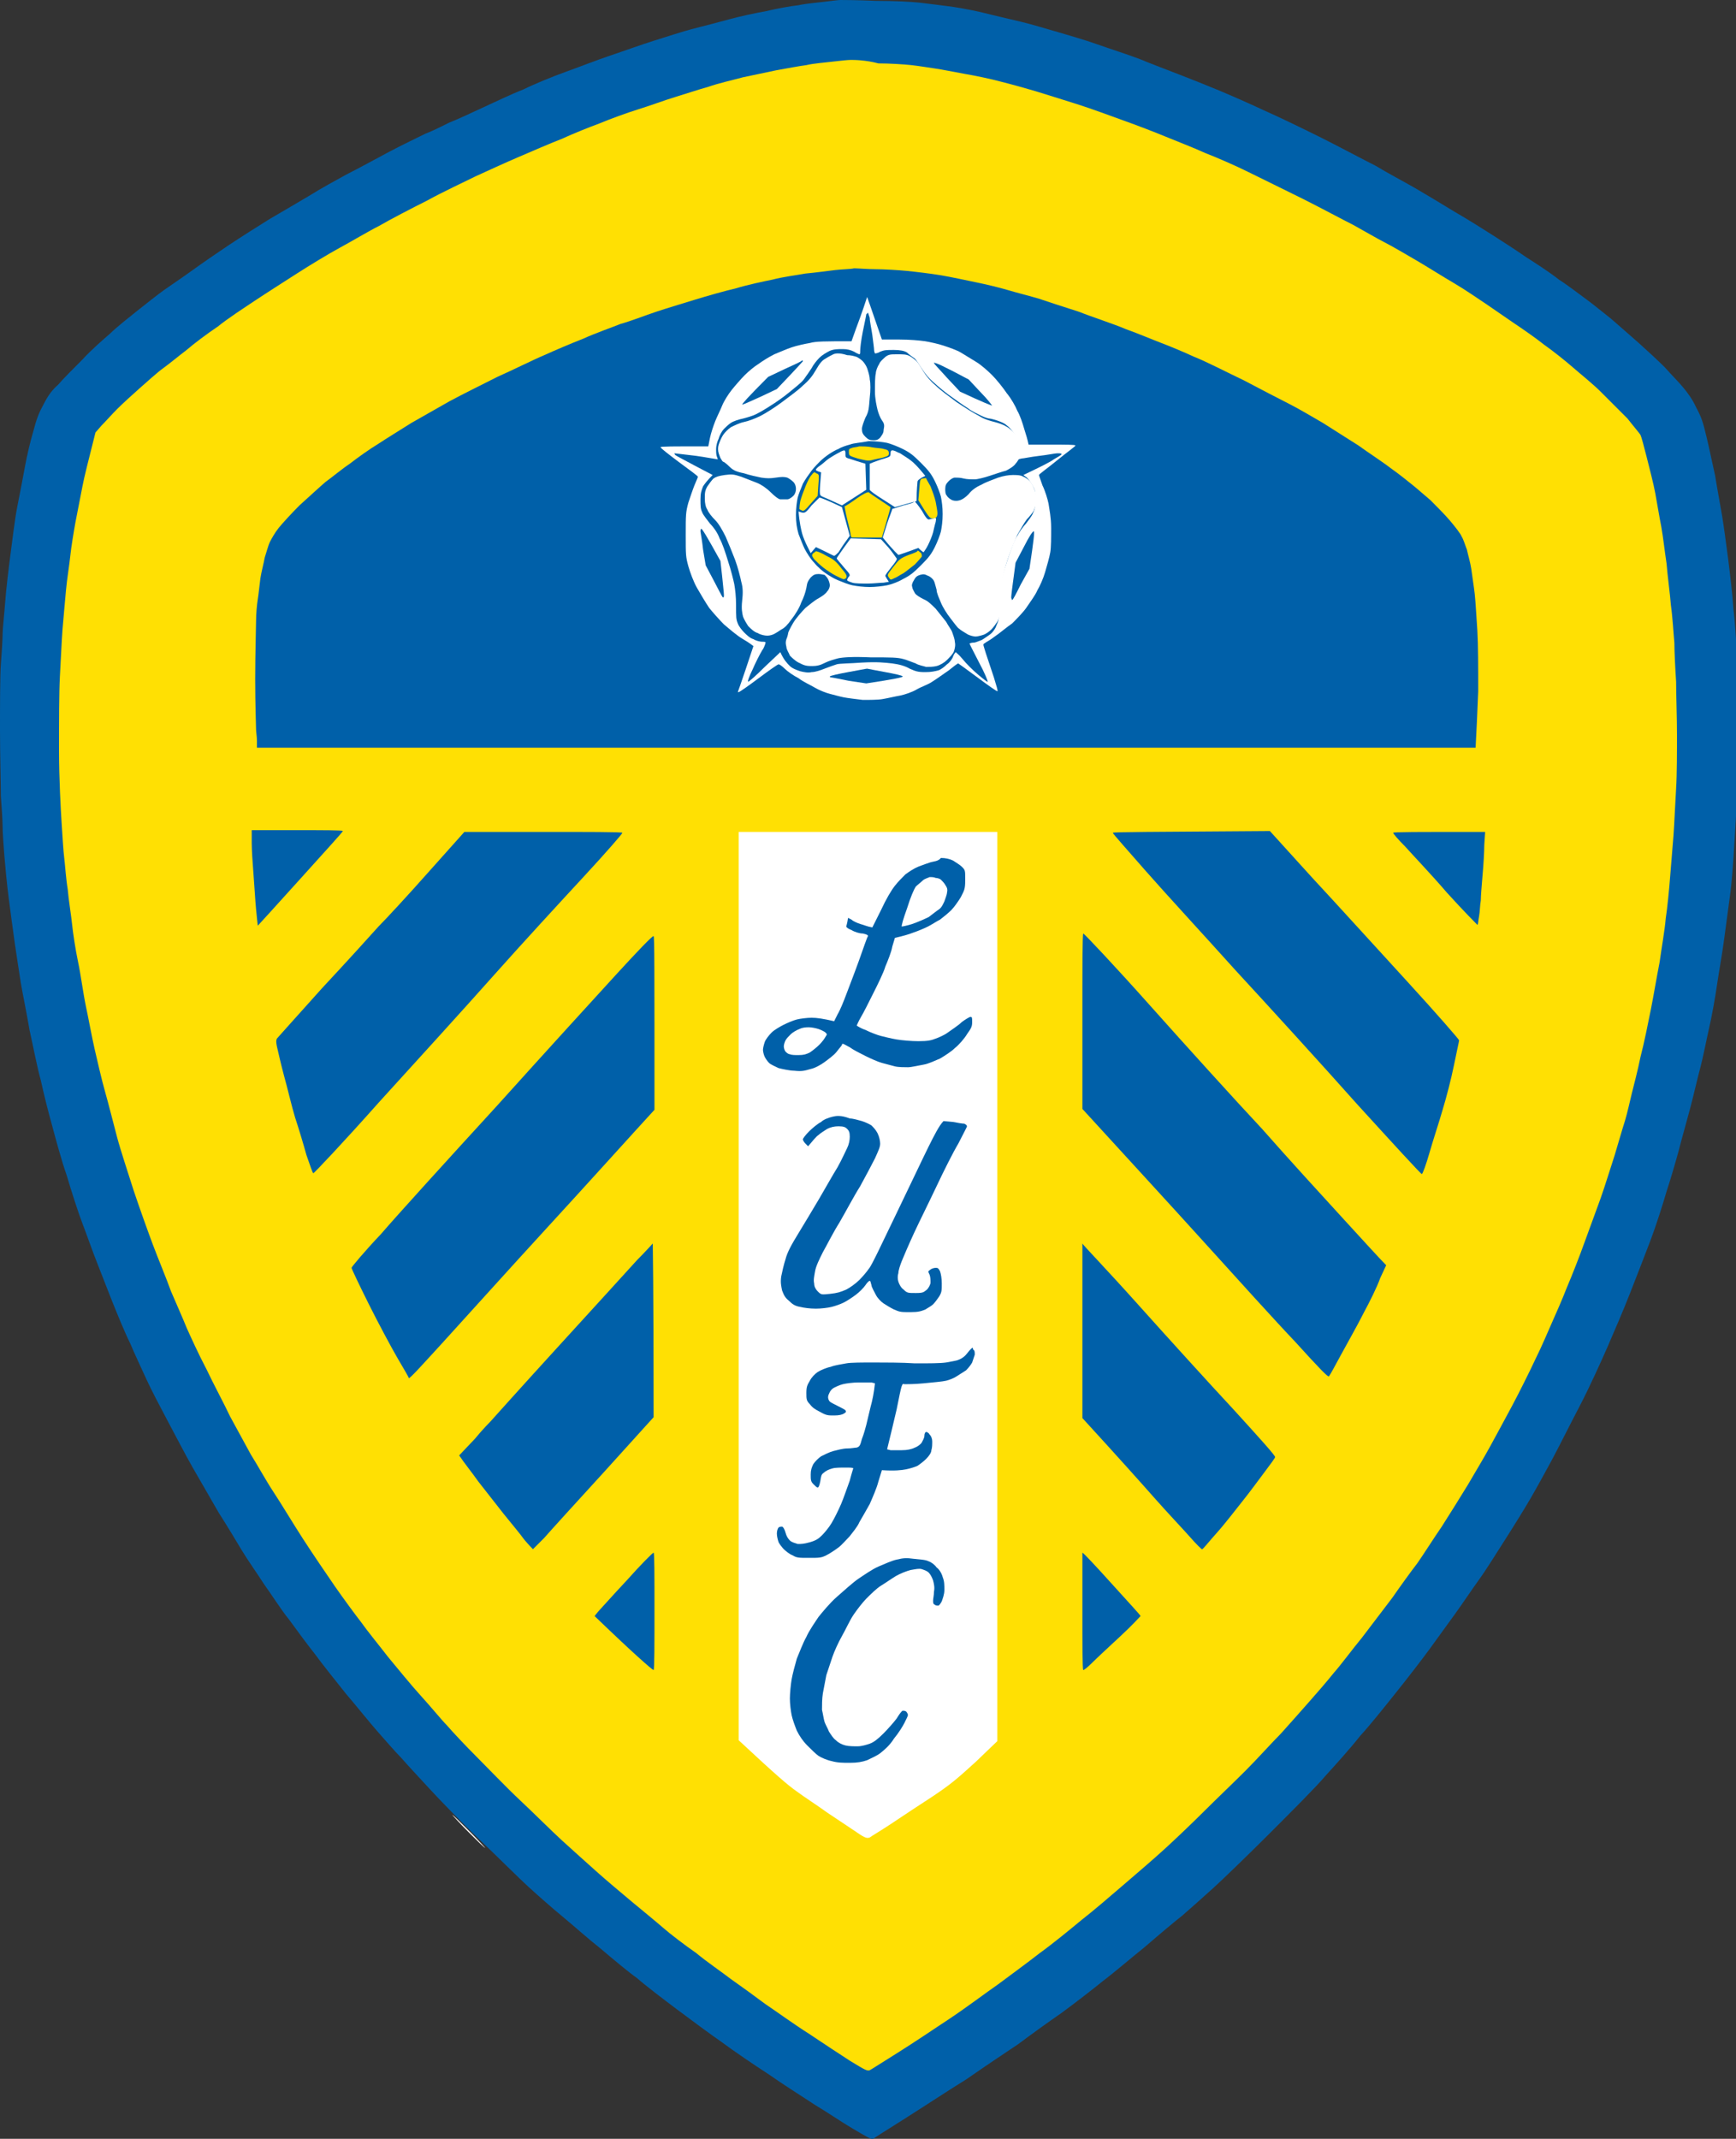 <svg version="1.1" id="Layer_1" xmlns="http://www.w3.org/2000/svg" x="0" y="0" viewBox="0 0 200 246.3" style="enable-background:new 0 0 200 246.3" xml:space="preserve"><rect x="0" y="0" width="200" height="246.3" fill="#333333" stroke="none"/><style>.st0{fill:#fff}.st1{fill:#0060a9}.st2{fill:#ffe003}</style><path class="st0" d="M99.1-.1h1.8-1.8z"/><path class="st1" d="M96.8 0c-.2 0-1 .1-1.8.2s-2.1.2-3 .4c-.9.1-2.6.4-3.8.7-1.2.2-3 .6-4.1.9-1.1.3-3 .8-4.2 1.1s-3.3 1-4.6 1.4c-1.3.4-3.5 1.2-5 1.7s-3.8 1.4-5.2 1.9c-1.4.5-3.6 1.4-4.8 2-1.3.5-3.4 1.5-4.7 2.1-1.3.6-3 1.4-3.8 1.7-.8.4-2 1-2.8 1.3-.8.4-2.7 1.3-4.2 2.1s-3.7 2-4.9 2.6c-1.1.6-3.1 1.7-4.2 2.4-1.2.7-3.2 1.9-4.6 2.7-1.3.8-3.5 2.2-4.7 3-1.2.8-3.1 2.1-4.2 2.9-1.1.8-2.6 1.8-3.3 2.3-.7.5-2.1 1.6-3.1 2.4-1 .8-2.4 1.9-3.1 2.6-.7.6-2.2 1.9-3.2 3-1 1-2.3 2.3-2.8 2.9-.7.6-1.2 1.3-1.7 2.3-.6 1.1-.8 1.7-1.2 3.2-.3 1-.7 2.7-.9 3.8-.2 1.1-.6 3.2-.9 4.7-.3 1.5-.6 4.1-.8 5.6-.2 1.5-.5 4-.6 5.4C.5 70.7.3 72.4.3 73c0 .6-.1 2.2-.2 3.5S0 81.3 0 84.1c0 2.9.1 6.2.1 7.6.1 1.3.2 2.9.2 3.5 0 .6.1 2.1.2 3.3.1 1.2.3 3.4.5 4.9.2 1.5.5 3.8.7 5.2.2 1.3.5 3.4.7 4.6s.7 3.6 1 5.4c.4 1.8.9 4.4 1.3 5.8.3 1.4.9 3.8 1.3 5.2.4 1.5 1.1 4.1 1.7 5.8.5 1.7 1.3 4.2 1.8 5.5.5 1.3 1.2 3.3 1.6 4.3.4 1 1.2 3.1 1.8 4.6.6 1.5 1.5 3.7 2.1 4.9.5 1.2 1.4 3.1 1.9 4.2s1.6 3.2 2.4 4.7c.8 1.5 2.1 4 2.9 5.4.8 1.4 2.2 3.8 3 5.2.9 1.4 2.1 3.4 2.7 4.4s1.8 2.7 2.5 3.8c.8 1.1 2 3 2.9 4.1.8 1.1 2.2 3 3 4 .8 1.1 2.4 3.1 3.6 4.6 1.2 1.4 2.8 3.4 3.6 4.3.8.9 2 2.3 2.7 3 .6.7 2.1 2.3 3.2 3.5 1.1 1.2 3.7 3.9 5.8 5.9 2.1 2 4.6 4.5 5.7 5.5 1.1 1 2.8 2.5 3.9 3.4 1.1.9 3 2.6 4.4 3.7 1.3 1.1 3.2 2.7 4.2 3.4.9.8 3 2.4 4.6 3.6 1.6 1.2 3.9 2.9 5.2 3.8 1.2.9 3.7 2.6 5.4 3.7 1.7 1.2 4.1 2.7 5.3 3.5 1.2.7 3.1 2 4.3 2.7 1.7 1 2.2 1.3 2.4 1.2.1-.1 1.7-1.1 3.6-2.3 1.9-1.2 5.1-3.3 7.2-4.6 2-1.4 4.7-3.2 5.9-4 1.2-.9 3.4-2.5 5-3.6 1.5-1.1 3.7-2.8 4.8-3.7 1.2-.9 3.3-2.7 4.8-3.9 1.5-1.3 3.4-2.9 4.3-3.6.8-.7 2.5-2.2 3.6-3.2s4-3.8 6.5-6.3 5.4-5.4 6.4-6.6c1.1-1.2 2.9-3.2 4-4.6 1.2-1.3 3.1-3.7 4.3-5.2 1.2-1.5 2.9-3.7 3.7-4.8.8-1.1 2.1-2.9 2.9-4 .8-1.1 2-2.9 2.8-4 .8-1.1 2.1-3.2 3-4.6.9-1.4 2.2-3.5 2.9-4.7s1.8-3.2 2.5-4.5c.7-1.3 2.1-4.1 3.2-6.2 1.1-2.1 2.5-5.2 3.2-6.8.7-1.6 1.9-4.4 2.6-6.2.7-1.8 1.8-4.6 2.4-6.2.6-1.6 1.4-4.1 1.8-5.5.5-1.5 1.1-3.6 1.4-4.7.3-1.2.9-3.3 1.3-4.8s.9-3.7 1.2-4.8.7-3.2 1-4.5c.3-1.3.7-3.5.9-4.9s.6-3.6.8-5.1c.2-1.4.5-3.8.7-5.2s.4-4.1.5-5.9c.1-1.8.3-4.8.4-6.5.1-2 .1-5.3.1-8.6 0-2.9-.1-6.2-.2-7.3-.1-1.1-.2-3.2-.4-4.8-.1-1.6-.4-4.1-.6-5.7-.2-1.5-.5-3.8-.7-5-.2-1.2-.6-3.3-.8-4.6-.3-1.3-.7-3.3-1-4.5-.4-1.7-.6-2.3-1.2-3.4-.4-.9-1-1.7-1.5-2.3-.4-.5-1.4-1.5-2.1-2.3-.7-.7-2.1-2-3-2.8-.9-.8-2.4-2.1-3.2-2.8-.9-.7-2.1-1.7-2.8-2.2-.7-.5-2.1-1.6-3.2-2.3-1-.8-2.7-1.9-3.8-2.6-1-.7-2.7-1.8-3.8-2.5-1.1-.7-3-1.9-4.4-2.7-1.3-.8-3.3-2-4.5-2.7-1.2-.7-3.3-1.8-4.6-2.6-1.4-.7-4.2-2.2-6.2-3.2s-5.1-2.5-6.7-3.2c-1.7-.8-4-1.8-5.2-2.3-1.2-.5-3.2-1.3-4.5-1.8-1.3-.5-3.4-1.3-4.6-1.8-1.3-.5-3.5-1.2-4.9-1.7s-3.5-1.1-4.5-1.4c-1.1-.3-3-.9-4.3-1.2-1.3-.3-3.4-.8-4.6-1.1-1.3-.3-3-.6-3.9-.7-.8-.1-2.3-.3-3.2-.4-1-.1-2.8-.2-5-.2C98.7 0 97 0 96.8 0z"/><path class="st2" d="M98 6.9c-.3 0-1.3.1-2.1.2s-2.2.2-3 .4c-.8.1-2.4.4-3.5.6-1 .2-2.8.6-3.8.8-1.1.3-2.9.7-4 1.1-1.1.3-2.9.9-3.9 1.2-1 .3-2.9 1-4.2 1.4-1.3.4-3.2 1.1-4.4 1.6-1.1.4-3.1 1.2-4.4 1.8-1.3.5-3.6 1.5-5 2.1-1.4.6-3.6 1.6-4.9 2.2-1.2.6-3.8 1.8-5.6 2.8-1.8.9-4.3 2.2-5.5 2.9-1.2.6-3.2 1.8-4.5 2.5-1.3.7-3.6 2.1-5 3-1.4.9-3.6 2.3-4.8 3.1-1.2.8-3.2 2.1-4.3 3-1.2.8-2.8 2-3.6 2.7-.8.6-2 1.6-2.7 2.1-.7.5-1.9 1.6-2.7 2.3-.8.7-2 1.8-2.6 2.4-.6.6-1.4 1.5-1.8 1.9l-.7.8c-.8 3.2-1.3 5.1-1.5 6.2-.2 1.1-.6 3-.8 4.1-.2 1.1-.5 2.9-.6 3.9-.1 1-.4 2.8-.5 4-.1 1.2-.3 3.2-.4 4.5-.1 1.3-.2 3.7-.3 5.4-.1 1.9-.1 5.1-.1 8.6 0 3.1.2 6.8.3 8.3.1 1.5.2 3.3.3 4 .1.8.2 2.4.4 3.6.1 1.2.4 3 .5 4 .1 1 .4 3 .7 4.4s.6 3.7.9 5.1c.3 1.4.7 3.6 1 4.9.3 1.3.8 3.5 1.2 4.9.4 1.4 1 3.8 1.4 5.3s1.3 4.2 1.9 6.1c.6 1.8 1.6 4.6 2.2 6.2.6 1.6 1.6 4 2.1 5.4.6 1.4 1.4 3.2 1.8 4.2.4.9 1.4 3.1 2.3 4.8.8 1.7 2.1 4.1 2.7 5.4.7 1.3 1.8 3.3 2.4 4.4.7 1.1 1.8 3.1 2.6 4.3s2.3 3.7 3.4 5.4c1.1 1.7 2.8 4.2 3.7 5.5.9 1.3 2.3 3.2 3 4.1.7 1 2.1 2.7 3.1 4 1 1.2 2.7 3.3 3.8 4.5 1.1 1.2 2.4 2.8 3 3.4.6.7 2.1 2.3 3.4 3.6 1.3 1.3 3.5 3.6 5 5s3.6 3.5 4.8 4.6c1.2 1.1 3 2.7 4 3.6 1 .9 2.9 2.5 4.1 3.5 1.2 1 2.8 2.3 3.6 3 .8.7 2.5 2 3.8 2.9 1.2 1 3.1 2.3 4 3 1 .7 2.8 2 4 2.9 1.2.8 3.4 2.4 5 3.4 1.5 1 3.6 2.4 4.7 3.1 1.8 1.1 2 1.2 2.3 1.1.2-.1 1.6-1 3.2-2s4.3-2.8 6.1-4c1.8-1.2 4.2-3 5.5-3.9 1.2-.9 3.4-2.5 4.8-3.6 1.4-1 3.6-2.8 4.8-3.8 1.3-1 3.5-2.9 4.9-4.1 1.4-1.2 3.5-3 4.7-4.1 1.1-1 3.2-3 4.5-4.3 1.3-1.3 3.5-3.4 4.8-4.7 1.3-1.3 3.1-3.3 4.1-4.3 1-1.1 2.4-2.7 3.2-3.6.8-.9 2.1-2.4 2.9-3.4.8-.9 2.2-2.8 3.2-4 1-1.3 2.5-3.3 3.5-4.6.9-1.3 2.2-3.1 2.9-4 .7-1 1.9-2.9 2.8-4.2.9-1.4 2.2-3.5 3-4.8.7-1.2 1.9-3.2 2.5-4.3.6-1.1 1.8-3.3 2.6-4.8s2-3.9 2.7-5.4c.7-1.4 1.5-3.3 1.9-4.2.4-.9 1.2-2.7 1.7-4 .6-1.4 1.5-3.7 2-5.1.5-1.4 1.4-3.8 1.9-5.2.5-1.4 1.2-3.7 1.6-4.9.4-1.3.9-3.1 1.2-4 .3-1 .6-2.4.8-3.2.2-.8.7-2.7 1-4.2.4-1.5.9-4 1.2-5.5.3-1.5.7-3.9 1-5.4.2-1.5.6-3.7.7-5 .2-1.3.4-3.4.5-4.7.1-1.3.3-3.6.4-4.9.1-1.4.2-3.8.3-5.4.1-1.6.1-4.4.1-6.2 0-1.9-.1-4.6-.1-6.1-.1-1.5-.2-3.5-.2-4.5-.1-1-.2-2.9-.4-4.3-.1-1.3-.4-3.5-.5-4.8-.2-1.3-.4-3.1-.6-4.2-.2-1-.5-2.8-.7-3.9-.2-1.1-.7-3-1-4.2-.3-1.2-.6-2.3-.7-2.5-.1-.2-.8-1-1.5-1.9l-3.1-3.1c-.9-.9-2.4-2.1-3.2-2.8-.8-.7-2.3-1.9-3.3-2.6-1-.8-2.6-1.9-3.5-2.5-.9-.6-2.3-1.6-3.2-2.2-.9-.6-2.5-1.7-3.7-2.4-1.2-.7-3.1-1.9-4.3-2.6s-2.9-1.7-3.7-2.1-2.5-1.4-3.6-2c-1.2-.6-3.8-2-5.8-3s-4.9-2.4-6.3-3.1c-1.4-.7-3.7-1.7-5-2.2-1.3-.6-3.4-1.4-4.6-1.9-1.2-.5-3.3-1.3-4.7-1.8-1.4-.5-3.8-1.4-5.4-1.9-1.6-.5-3.8-1.2-4.8-1.5-1-.3-2.8-.8-4-1.1-1.1-.3-3-.7-4.2-.9-1.1-.2-2.6-.5-3.3-.6-.7-.1-1.9-.3-2.8-.4-.9-.1-2.6-.2-3.8-.2-1.5-.4-2.8-.4-3.2-.4z"/><path class="st1" d="M98.4 30.9c-.4.1-1.4.1-2.2.2-.8.1-2.3.3-3.4.4-1.1.2-2.7.4-3.8.7-1 .2-2.9.6-4.2 1-1.3.3-3.4.9-4.7 1.3-1.3.4-3.3 1-4.5 1.4s-3 1.1-4.1 1.4c-1 .4-3 1.1-4.3 1.7-1.3.5-3.4 1.4-4.5 1.9-1.2.5-3.6 1.7-5.4 2.5-1.8.9-4.2 2.1-5.5 2.8-1.2.7-3.2 1.8-4.4 2.5-1.1.7-2.9 1.8-3.8 2.4-1 .6-2.4 1.6-3.3 2.3-.9.6-2.1 1.6-2.8 2.1-.7.6-2 1.8-3 2.7-.9.9-2 2.1-2.4 2.6-.4.5-.8 1.2-1 1.6-.2.4-.4 1.2-.6 1.8-.1.6-.4 1.7-.5 2.4-.1.7-.2 1.8-.3 2.4-.1.6-.2 1.7-.2 2.5s-.1 3.8-.1 6.7c0 2.9.1 5.5.1 5.8 0 .3.1.8.1 1.3v.8H170c.1-1.7.2-4.1.3-6.5 0-2.8 0-5.3-.1-7-.1-1.4-.2-3.3-.3-4.2-.1-.9-.3-2.1-.4-2.9-.1-.7-.4-1.7-.5-2.2-.2-.5-.4-1.2-.6-1.5-.1-.3-.8-1.2-1.4-1.9-.6-.7-1.6-1.7-2.2-2.3-.6-.5-1.5-1.3-2-1.7-.5-.4-1.6-1.3-2.6-2-.9-.7-2.6-1.8-3.7-2.6-1.1-.7-3-1.9-4.1-2.6-1.2-.7-2.9-1.7-3.9-2.2-1-.5-3.3-1.7-5.2-2.7-1.9-.9-4.4-2.2-5.7-2.7-1.3-.6-3-1.3-3.8-1.6-.8-.3-2.7-1.1-4.1-1.6-1.4-.6-3.9-1.4-5.4-2-1.6-.5-3.7-1.2-4.6-1.5-1-.3-2.6-.7-3.6-1-1-.3-2.7-.7-3.7-.9-1-.2-2.8-.6-4-.8-1.2-.2-2.9-.4-3.9-.5-1-.1-2.7-.2-3.6-.2s-2.1-.1-2.5-.1z"/><path class="st0" d="M99.5 35.4c-.2.6-.6 1.7-.9 2.5l-.5 1.4c-3.1 0-4.1 0-4.8.2-.6.1-1.5.3-2.1.5-.6.2-1.5.6-2 .8-.6.3-1.4.8-1.8 1.1-.5.3-1.2.9-1.6 1.3-.4.4-1.1 1.2-1.5 1.7-.4.5-.9 1.3-1.1 1.8-.2.5-.6 1.3-.8 1.8-.2.5-.5 1.4-.6 1.9l-.2 1c-4.2 0-5.5 0-5.5.1s.9.8 2.1 1.7c1.2.9 2.2 1.6 2.2 1.7 0 .1-.2.5-.4 1s-.5 1.4-.7 2c-.3 1.1-.3 1.4-.3 3.7 0 2.3 0 2.5.3 3.6.2.7.6 1.8 1 2.5s1 1.7 1.4 2.3c.4.5 1.2 1.4 1.7 1.9.6.5 1.5 1.3 2.2 1.7.7.4 1.2.8 1.2.8l-.9 2.7c-.5 1.5-.9 2.6-.9 2.6h.1c.1 0 1.1-.7 2.3-1.6 1.2-.9 2.2-1.6 2.3-1.6.1 0 .4.2.7.5.3.3 1 .8 1.6 1.1.5.4 1.4.8 1.9 1.1.5.3 1.3.6 1.7.7.4.1 1.1.3 1.6.4.5.1 1.4.2 2.2.3.7 0 1.8 0 2.3-.1.6-.1 1.4-.3 2-.4.5-.1 1.4-.4 1.9-.7s1.4-.6 1.8-.9c.5-.3 1.3-.9 1.9-1.3.5-.4 1-.8 1.1-.8 0 0 1 .7 2.2 1.6 1.2.9 2.2 1.6 2.3 1.6s-.1-.6-.4-1.6l-.9-2.7c-.3-1-.4-1.1-.2-1.2.1-.1.7-.4 1.2-.8.6-.4 1.4-1.1 2-1.5.5-.5 1.3-1.3 1.7-1.9.4-.6 1-1.4 1.2-1.9.3-.5.7-1.4.9-2.1s.5-1.7.6-2.3c.1-.6.1-1.7.1-2.8 0-1.2-.2-2.1-.3-2.8-.1-.5-.4-1.5-.7-2.1-.2-.6-.4-1.1-.4-1.2 0-.1 1-.8 2.1-1.7s2.1-1.6 2.1-1.7c0-.1-1.3-.1-2.7-.1h-2.7c-.1-.5-.3-1.2-.5-1.8-.2-.7-.5-1.6-.8-2.1-.2-.5-.7-1.4-1.2-2-.4-.6-1.2-1.6-1.7-2.1s-1.3-1.2-1.8-1.5c-.5-.3-1.3-.8-1.8-1.1-.5-.3-1.4-.6-2-.8-.6-.2-1.5-.4-2.1-.5-.7-.1-1.8-.2-3-.2h-2c-1.3-3.8-1.7-4.9-1.7-4.9l-.4 1.2z"/><path class="st1" d="M99.8 36.2c0 .1-.2 1-.4 2s-.3 1.9-.3 2.2c0 .2 0 .4-.1.4 0 0-.3-.1-.6-.3-.4-.2-.8-.3-1.3-.3-.6 0-1 0-1.5.2-.4.2-.9.5-1.2.8-.3.3-.7.8-.9 1.2-.2.3-.6.9-.9 1.3-.3.4-1.1 1-1.7 1.5-.6.5-1.6 1.2-2.1 1.5-.6.4-1.3.8-1.7 1-.4.2-1.1.4-1.5.5-.5.1-1.1.3-1.4.5s-.6.5-.8.7c-.2.2-.5.7-.6 1.1-.2.4-.3.9-.3 1.2 0 .3 0 .7.1.9l.1.3c-1.2-.2-2.3-.4-3.3-.5-.9-.1-1.7-.2-1.7-.2s0 .1.1.2 1.1.6 2.2 1.2l2.1 1.1c-.6.6-.9 1-1.1 1.3-.2.5-.3.8-.3 1.5s0 1.1.2 1.5c.1.3.6.9.9 1.3.4.4.9 1.1 1.1 1.7.3.5.7 1.7 1 2.7.3.9.6 2.1.7 2.6.1.6.2 1.4.2 2.4 0 1.4 0 1.6.2 2.1.1.3.5.8.7 1 .3.3.7.7 1.1.8.3.2.8.3 1 .3.2 0 .4 0 .4.1 0 0-.1.5-.4.9-.3.5-.8 1.5-1.1 2.2-.4.8-.6 1.4-.5 1.4.1 0 .9-.7 1.9-1.7l1.8-1.7c.4.9.8 1.3 1.1 1.6.3.3.9.5 1.2.6.4.1.9.2 1.3.1.4 0 1-.2 1.5-.4s1.1-.4 1.4-.5c.3-.1 1.6-.1 2.9-.2 1.8-.1 2.6 0 3.5.1.8.1 1.5.3 2 .6.7.3.9.4 1.8.4.7 0 1.1-.1 1.5-.2.3-.1.7-.4 1-.7.3-.2.6-.6.7-.9.1-.3.3-.5.3-.5s.4.3.8.8 1.2 1.3 1.8 1.8c.6.5 1.1.9 1.1.8 0-.1-.4-1.1-1-2.2-.6-1.2-1.1-2.1-1.1-2.2 0 0 .2-.1.5-.1.2 0 .6-.2.9-.3.2-.1.6-.4.9-.6s.7-.7.8-1.1c.3-.6.3-.8.3-2.5 0-1.5 0-2 .3-2.8.1-.5.5-1.7.8-2.6.3-.9.7-2 1-2.4.2-.4.7-1.1 1-1.4.3-.4.7-.9.8-1.2.2-.4.3-.8.3-1.5 0-.8 0-1.1-.3-1.6-.2-.4-.5-.8-.7-1l-.4-.3c2.1-1 3.1-1.5 3.5-1.8.5-.3.9-.5.9-.6 0-.1-.2-.1-.5-.1-.2 0-1.2.2-2.1.3-.9.1-1.8.3-2 .3l-.4.1c.2-.9.2-1.3.1-1.7-.1-.3-.3-.8-.5-1.2-.2-.3-.6-.8-.9-1-.3-.3-.9-.5-1.2-.6-.3-.1-.7-.2-.8-.2-.1 0-.5-.1-.9-.3-.4-.2-1.1-.5-1.6-.9-.5-.3-1.6-1.1-2.3-1.6-.8-.6-1.7-1.4-2.1-1.8-.4-.4-.8-1-1-1.3-.2-.3-.5-.8-.7-1-.3-.2-.7-.5-.9-.7-.3-.2-.8-.3-1.5-.3-.9 0-1.1 0-1.6.2-.3.2-.6.2-.6.2s-.1-.2-.1-.4-.1-.9-.2-1.7c-.1-.7-.3-1.6-.3-2l-.2-.6-.2.2z"/><path class="st0" d="M96 40.8c-.2.1-.6.3-.9.5-.4.2-.7.6-1.1 1.3-.4.7-.8 1.2-1.5 1.8-.5.5-1.6 1.3-2.4 1.9-.8.6-1.9 1.3-2.5 1.6-.6.3-1.4.6-1.9.7-.5.1-1.1.4-1.5.6-.3.2-.7.6-.9.9-.2.3-.4.8-.5 1.1-.1.3-.1.7 0 1 .1.3.2.6.3.7.1.2.2.3.3.3 0 0 .3.2.6.5.4.4.7.6 1.7.8.6.2 1.5.4 2 .5.7.1 1 .1 1.7 0s.9-.1 1.3 0c.2.1.5.3.7.5.2.2.3.5.3.8 0 .3-.1.6-.3.8-.2.2-.5.4-.7.4h-.8c-.2 0-.7-.4-1.1-.8-.5-.5-1.1-.9-1.6-1.1-.5-.2-1.3-.5-1.8-.7-.9-.3-1.1-.3-1.9-.2-.7.1-1 .2-1.3.4-.2.2-.5.6-.7.9-.3.5-.3.8-.3 1.4 0 .6.1 1 .3 1.3.1.3.5.8.9 1.2.4.4.8 1.1 1.2 1.9.3.7.8 1.9 1.1 2.7.3.8.6 2 .7 2.5.2.7.2 1.3.1 2.2-.1.9 0 1.4.1 1.8.1.3.4.8.6 1.1.3.3.7.7 1.1.8.3.2.8.3 1.1.3.3 0 .6-.1.8-.2.2-.1.5-.3.8-.5.4-.2.7-.5 1.2-1.2.4-.5.9-1.3 1.1-1.9.3-.6.5-1.2.6-1.7.1-.7.2-.8.5-1.2.3-.3.5-.4.9-.4.3 0 .6.1.7.1.1.1.3.3.4.5.1.2.2.5.2.7 0 .2-.1.5-.3.7-.2.3-.5.5-1 .8-.4.2-1 .7-1.5 1.1-.4.4-1.1 1.2-1.4 1.7-.3.5-.6 1.1-.6 1.2s-.1.5-.2.7c-.1.3-.1.5 0 .9 0 .3.3.7.4 1 .2.2.6.6 1 .8.6.3.8.4 1.5.4s1-.1 1.6-.4c.4-.2 1.1-.4 1.5-.5.5-.1 1.6-.2 3.7-.1 2.4 0 3.1 0 3.8.2.4.1 1.1.4 1.4.5.3.2.9.3 1.2.4.3 0 .8 0 1.2-.1.4-.1.9-.4 1.2-.7.3-.3.7-.7.8-1 .1-.3.2-.7.1-1.1 0-.3-.2-.8-.3-1.1-.1-.3-.5-.8-.7-1.2-.3-.4-.9-1.1-1.2-1.5-.5-.5-.9-.9-1.4-1.1-.4-.2-.9-.5-1-.7-.1-.2-.3-.5-.3-.7-.1-.2 0-.5.2-.8.2-.4.4-.5.7-.6.4-.1.5-.1.9.1.3.1.6.4.7.6s.2.7.3 1c0 .4.3 1 .5 1.5s.7 1.3 1.1 1.8c.4.5.8 1.1 1 1.2.2.2.6.4.9.6.3.2.8.3 1 .3.2 0 .6-.1.9-.2.3-.1.7-.4.9-.6.2-.2.5-.6.7-.9.3-.6.3-.7.3-2.1 0-1.1 0-1.8.2-2.5.1-.5.4-1.7.7-2.6.3-.9.8-2.1 1.1-2.8.4-.7.8-1.4 1.1-1.8.3-.3.7-.8.8-1 .1-.3.3-.7.3-1 0-.3 0-.8-.1-1.1-.1-.3-.3-.8-.5-1.1-.2-.3-.6-.6-.9-.7-.3-.2-.8-.2-1.2-.2-.5 0-1.1.1-1.7.3-.5.2-1.4.5-1.9.8-.7.3-1.2.7-1.5 1.1-.4.4-.7.6-1 .7-.3.1-.6.1-.9 0-.2-.1-.5-.3-.6-.5-.2-.2-.2-.5-.2-.8 0-.4.1-.6.4-.9.2-.2.5-.4.7-.4.2 0 .7 0 1 .1.4.1.9.1 1.3.1.3 0 1.1-.2 1.7-.4.6-.2 1.5-.5 1.9-.6.4-.2.9-.5 1.1-.8.2-.2.4-.6.5-.7s.1-.6.1-.9c0-.3-.1-.8-.2-1-.1-.2-.3-.6-.5-.9-.2-.2-.6-.6-1-.8-.3-.2-.9-.4-1.3-.5-.4-.1-1.2-.3-1.8-.7-.6-.3-1.7-1-2.6-1.6-.8-.6-1.9-1.4-2.4-1.9-.6-.5-1.1-1.1-1.4-1.6-.3-.5-.6-1-.8-1.2-.2-.2-.6-.5-.8-.6-.4-.2-.7-.2-1.4-.2-.8 0-1 0-1.4.3-.2.2-.6.5-.7.8-.2.3-.4.8-.4 1.1-.1.4-.1 1.2-.1 2.1 0 .8.2 1.7.3 2.1.1.4.3.9.5 1.2.3.4.3.6.2 1.1 0 .4-.2.6-.4.9-.3.3-.5.3-.8.3-.4 0-.6-.1-.9-.4-.3-.3-.4-.5-.4-.9 0-.3.2-.8.4-1.3.4-.7.4-1.1.5-2.3.1-.8.1-1.7 0-2.1 0-.4-.2-1-.3-1.3-.1-.3-.4-.7-.5-.8-.2-.2-.5-.4-.7-.5-.3-.1-.7-.2-1.1-.2-.9-.3-1.4-.2-1.6-.1z"/><path class="st1" d="m90.4 42.5-1.9.9c-2.4 2.4-3 3.1-3 3.2.1 0 1-.4 2.1-.9l1.9-.9c2.3-2.4 3-3.2 3-3.2s0-.1-.1-.1c0 .1-.9.5-2 1zm17.2-.7c0 .1.7.8 1.5 1.7l1.5 1.6c2.8 1.3 3.6 1.6 3.7 1.6 0 0-.5-.7-1.3-1.5l-1.4-1.5c-3-1.6-3.9-2-4-1.9.1-.1 0-.1 0 0zm-9.7 9.4c-.4.1-1 .3-1.3.5-.3.1-.8.4-1.1.6-.3.2-.8.6-1 .8-.2.2-.7.7-1 1.1-.3.4-.8 1.1-1 1.5-.2.5-.5 1.2-.6 1.6-.1.5-.2 1.2-.2 2 0 .9.1 1.5.3 2.2.2.5.5 1.3.7 1.7.2.4.7 1.2 1.1 1.6.4.5 1 1 1.3 1.2.3.2.9.6 1.4.8.5.2 1.2.5 1.7.6.5.1 1.3.2 2 .2.6 0 1.5-.1 2-.2s1.3-.4 1.8-.7c.8-.4 1.2-.7 2.1-1.6.9-.9 1.2-1.3 1.6-2.1.3-.6.6-1.4.7-1.8.1-.5.2-1.2.2-2s-.1-1.5-.2-2c-.1-.4-.4-1.2-.7-1.8-.4-.8-.7-1.2-1.6-2.1-.9-.9-1.3-1.2-2.1-1.6-.6-.3-1.4-.6-1.8-.7-.5-.1-1.3-.2-2.1-.2-1 .2-1.7.2-2.2.4z"/><path class="st2" d="M99 51.4c-.3.1-.7.1-.9.2-.3.1-.3.1-.3.5s.1.4 1 .7c.9.2 1.1.3 1.6.2.3-.1.9-.2 1.3-.3.6-.2.7-.2.7-.5s-.1-.4-.6-.5c-.3-.1-.9-.1-1.4-.2-.4-.1-1.1-.1-1.4-.1z"/><path class="st0" d="M96.7 52.1c-.4.2-.9.5-1.2.7-.3.2-.7.6-1 .8-.3.2-.5.4-.5.5 0 .1.1.1.3.2l.3.1c-.2 2.3-.2 2.6 0 2.7.1.1.7.3 1.3.6l1.1.5 2.8-1.8-.1-3c-.7-.2-1.3-.4-1.6-.5-.7-.2-.7-.2-.7-.6 0-.2 0-.4-.1-.4.1-.1-.3 0-.6.2zm5.9.1c0 .4-.1.4-.7.6-.4.1-.9.3-1.2.4l-.5.2v3c0 .1.7.6 1.5 1.1l1.4.9 2.5-.7c0-1.5.1-2 .1-2.2 0-.2.2-.3.5-.5l.4-.2c-.8-1-1.3-1.5-1.7-1.8-.4-.3-.9-.6-1.2-.8-.3-.1-.6-.3-.7-.3-.3-.1-.4 0-.4.3z"/><path class="st2" d="M93.5 54.7c-.2.2-.5.8-.7 1.3-.2.5-.5 1.3-.6 1.7-.1.5-.1.9-.1.9 0 .1.2.1.3.2.2.1.4-.1 1-.8l.8-.9c.1-1.7.2-2.3.1-2.4 0-.1-.2-.2-.3-.2-.1-.2-.3-.1-.5.2zm12.8.4c-.3.1-.3.1-.4 1.3l-.1 1.2c1.1 1.8 1.3 2.1 1.6 2.1.2 0 .4 0 .4-.1.1 0 .2-.2.2-.5 0-.2-.1-.8-.2-1.3s-.4-1.3-.6-1.8c-.3-.5-.5-.9-.5-.9 0-.1-.2 0-.4 0zm-7.6 2.3c-.7.5-1.3.9-1.4.9 0 0 .1.7.3 1.5.2.8.4 1.6.4 1.8l.1.3h3.5c.8-2.7 1-3.5 1-3.5l-1.2-.8c-.6-.4-1.2-.8-1.3-.9-.1-.1-.7.2-1.4.7z"/><path class="st0" d="M93.5 58.2c-.7.9-.8.9-1.2.8l-.3-.1c.1 1.3.3 2.1.4 2.5.1.4.4 1.1.6 1.5l.4.8.6-.7c1.5.7 2 1 2.1 1 .1 0 .3-.2.5-.4.2-.3.5-.8.8-1.2l.5-.7-.9-3.3c-1.9-.9-2.5-1.1-2.6-1.1l-.9.9zm10.6 0c-.7.2-1.2.4-1.3.4 0 .1-.3.8-.6 1.7l-.5 1.6c1.3 1.6 1.8 2 1.8 2 .1 0 .6-.2 1.2-.4l1.1-.4c.4.4.6.5.6.5s.3-.4.5-.8.5-1.1.6-1.5c.1-.4.2-.9.3-1.2.1-.5 0-.5-.2-.4-.1 0-.4.1-.5.1-.2.1-.4-.1-.9-1-.4-.6-.8-1.1-.9-1.1.1.2-.5.3-1.2.5z"/><path class="st1" d="M80.7 61.2c0 .1.2 1.1.3 2.1l.3 1.8c1.5 2.8 1.9 3.7 2 3.7.1 0 .1-.1.1-.3 0-.2-.1-1.1-.2-2.1l-.2-1.8c-1.6-2.9-2.1-3.7-2.2-3.7-.1 0-.1.2-.1.3zm37.3 1.7-1 1.9c-.4 2.9-.5 3.8-.5 4 0 .1.1.3.1.3.1 0 .5-.8 1-1.8l1-1.8c.5-3.3.6-4.3.5-4.3-.1-.1-.6.7-1.1 1.7z"/><path class="st0" d="M97.2 63.1c-.4.6-.8 1.1-.8 1.2 0 .1.4.5.8 1 .7.8.8.9.6 1.1-.1.1-.2.3-.2.4 0 .1.3.2.6.3.3.1 1.1.1 1.8.1.6 0 1.4-.1 1.8-.1l.6-.1c-.3-.5-.4-.6-.4-.7 0-.1.3-.5.7-1 .4-.5.7-.9.6-1s-.4-.6-.9-1.2l-.9-1L98 62l-.8 1.1z"/><path class="st2" d="M93.7 63.7c-.2.2-.2.3.1.7.2.2.7.7 1.1 1 .4.3 1 .7 1.4.9.4.2.8.4.9.4.1 0 .3-.1.3-.2.1-.2 0-.4-.6-1.1-.6-.8-.9-1-1.7-1.4-.5-.3-1-.5-1.1-.5-.1-.1-.2.1-.4.2zm11 .2c-1 .4-1.1.5-1.8 1.4-.7.9-.7.9-.5 1.2.2.3.2.3.6.1.3-.1.7-.4 1.1-.6.3-.2.9-.7 1.3-1 .4-.4.7-.8.8-.9 0-.2 0-.4-.2-.5-.1-.1-.2-.2-.3-.2.1.1-.4.3-1 .5z"/><path class="st1" d="M97.7 77.4c-1.1.2-2 .4-2.1.5 0 0 0 .1.1.1s1.1.2 2.1.4l2 .3c3.3-.5 4.2-.7 4.2-.8 0-.1-.9-.3-2-.5s-2.1-.4-2.1-.4c-.1 0-1.1.2-2.2.4zM29 97.1c0 .7.1 2.3.2 3.5.1 1.2.2 3.1.3 4.1.1 1.1.2 1.9.2 1.9s2.2-2.4 4.9-5.4c2.7-3 4.9-5.4 4.9-5.5 0-.1-2.4-.1-5.3-.1H29v1.5zm20.3 3.4c-2.3 2.6-4.9 5.4-5.7 6.2-.8.9-3.7 4.1-6.5 7.1-2.8 3.1-5.1 5.7-5.2 5.8-.1.2-.1.4 0 .9.1.4.4 1.8.8 3.3.4 1.4.9 3.6 1.3 4.9.4 1.2 1 3.2 1.3 4.3.4 1.1.7 2.1.8 2.1.1 0 3.5-3.6 7.5-8.1 4.1-4.5 10.1-11.1 13.3-14.7 3.2-3.6 7.9-8.7 10.4-11.4 2.5-2.7 4.5-5 4.4-5 0-.1-4.1-.1-9.1-.1h-9.1l-4.2 4.7z"/><path class="st0" d="M85.1 148.1v52.3c4.4 4.1 5.7 5.2 6.7 5.9.8.6 2.5 1.7 3.6 2.5l3.3 2.2c1 .7 1.2.7 1.5.6.1-.1 1.3-.8 2.5-1.6s3.3-2.2 4.7-3.1c2.1-1.4 2.8-2 5-4l2.5-2.4V95.8H85.1v52.3z"/><path class="st1" d="M128.2 95.9c0 .1 1.7 2 3.8 4.4 2.1 2.4 6.8 7.5 10.4 11.5 3.6 3.9 9.9 10.8 13.9 15.3 4.1 4.5 7.4 8.1 7.5 8.1s.5-1.1.9-2.5 1.1-3.5 1.5-4.9c.4-1.3 1-3.6 1.3-5.1s.6-2.8.6-2.9-2.7-3.2-6-6.8c-3.3-3.6-8.2-9-10.9-11.9l-4.9-5.4c-13.9.1-18 .1-18.1.2zm32.3 0c0 .1.6.8 1.4 1.6.8.9 3 3.2 4.8 5.3 1.9 2.1 3.5 3.7 3.5 3.7.1 0 .1-.5.2-1s.1-1.3.2-1.8c0-.5.1-1.7.2-2.9.1-1.1.2-2.7.2-3.5l.1-1.5c-8.2 0-10.5 0-10.6.1zm-53.3 3.4c-.3.1-.9.3-1.4.5-.5.2-1.1.6-1.5.9-.3.3-.9.9-1.2 1.3-.4.5-1 1.5-1.6 2.8l-1 2c-.6-.1-1-.3-1.4-.4-.3-.1-.8-.3-1-.5l-.4-.2c-.1.7-.2.9-.2 1 0 .1.3.3.6.4.3.2.9.4 1.3.4.5.1.6.2.6.3-.1.1-.5 1.3-1 2.7-.5 1.4-1.2 3.2-1.5 4-.3.8-.7 1.8-1 2.3l-.4.8c-1.3-.3-2-.4-2.6-.4-.5 0-1.3.1-1.7.2-.4.1-1.1.4-1.5.6-.4.2-1.1.6-1.4.9-.3.3-.7.8-.8 1.1-.1.3-.2.7-.2.9 0 .2.1.6.2.8.1.2.3.5.5.7.2.2.7.4 1.1.6.4.1 1.3.3 1.8.3.9.1 1.2 0 1.9-.2.5-.1 1.2-.5 1.6-.8.4-.3 1.1-.8 1.4-1.2.3-.4.6-.7.6-.8 0-.1.1-.1.1-.1.1 0 .4.2.8.4.4.3 1.2.7 1.8 1 .6.3 1.5.7 1.9.8.4.1 1.1.3 1.5.4.4.1 1.1.1 1.5.1.4 0 1.2-.2 1.8-.3.6-.1 1.4-.5 1.9-.7.5-.3 1.3-.8 1.7-1.2.5-.4 1.1-1.1 1.4-1.6.5-.7.6-.9.6-1.4 0-.5 0-.6-.2-.6-.1 0-.6.3-1 .6-.4.4-1.2.9-1.6 1.2-.4.3-1.1.6-1.4.7-.5.2-.9.3-2 .3-.8 0-1.9-.1-2.5-.2-.6-.1-1.4-.3-1.8-.4-.4-.1-1.2-.4-1.8-.7-.6-.2-1-.5-1-.5s.2-.5.5-1 .9-1.7 1.4-2.7c.5-1 1.2-2.4 1.4-3.1.3-.7.7-1.7.8-2.3l.3-1c.9-.2 1.6-.4 2.1-.6.6-.2 1.3-.5 1.7-.7.4-.2 1-.6 1.4-.8.4-.3 1-.8 1.3-1.1.3-.3.8-1 1.1-1.5.4-.8.5-.9.5-2s0-1.1-.4-1.5c-.2-.2-.7-.5-1-.7-.4-.2-.9-.3-1.4-.3-.3.4-.9.4-1.2.5z"/><path class="st0" d="M107.1 101c-.2.1-.6.2-.8.4-.2.2-.6.5-.8.7-.2.3-.6 1.2-1 2.5-.4 1.1-.7 2.1-.6 2.1 0 0 .6-.1 1.2-.3.6-.2 1.5-.6 1.9-.8.4-.3.9-.7 1.2-.9s.5-.7.6-.9c.1-.3.3-.8.3-1 .1-.4 0-.6-.2-.9-.1-.2-.4-.5-.5-.6-.1-.1-.4-.2-.6-.2-.2-.1-.5-.1-.7-.1z"/><path class="st1" d="M71.1 112.1c-2.2 2.4-8.5 9.3-13.9 15.3-5.5 6-11.5 12.6-13.3 14.7-1.9 2-3.4 3.8-3.4 3.9 0 .1.9 2 2 4.2s2.6 5 3.3 6.2c.7 1.2 1.3 2.2 1.3 2.3.1.1 1.8-1.8 4-4.2 2.1-2.3 7.5-8.3 12-13.2 4.5-4.9 9.1-10 10.2-11.2l2.1-2.3c0-16.5 0-19.9-.1-20-.1-.1-2 1.9-4.2 4.3zm53.6 5.6v10c5.3 5.8 10 10.9 13.8 15.1s8.6 9.5 10.7 11.7c2.9 3.2 3.8 4.1 3.9 4 .1-.1.7-1.2 1.4-2.5s1.9-3.4 2.6-4.8c.7-1.3 1.6-3.1 1.9-4l.7-1.5c-.7-.7-2.7-2.9-4.9-5.3s-6.5-7.1-9.4-10.4c-3-3.2-8.8-9.6-12.9-14.2s-7.6-8.3-7.7-8.3c-.1.2-.1 3.6-.1 10.2z"/><path class="st0" d="M92.1 118.5c-.3.1-.8.4-1 .6-.2.2-.5.5-.6.7-.1.2-.2.5-.2.7 0 .2.1.5.2.6.1.1.3.3.5.3.2.1.6.1 1 .1.6 0 .9-.1 1.3-.3.3-.2.8-.6 1.1-.9.3-.3.6-.7.7-.9.2-.3.2-.3 0-.5-.1-.1-.5-.3-.8-.4-.3-.1-.8-.2-1.1-.2-.3 0-.7 0-1.1.2z"/><path class="st1" d="M95.9 128.6c-.4.1-1 .3-1.3.6-.4.2-1 .7-1.4 1.1-.4.4-.7.8-.7.9 0 .1.1.3.3.5l.3.3c.6-.7.9-1.1 1.2-1.3.2-.2.7-.5 1-.7.4-.2.8-.3 1.3-.3.6 0 .8.1 1 .3.2.2.3.4.3.9 0 .4-.1.9-.3 1.3-.2.4-.6 1.3-1.1 2.2-.5.8-1.4 2.4-2.1 3.6-.7 1.2-1.8 3-2.4 4-.8 1.3-1.3 2.2-1.5 3-.2.6-.4 1.5-.5 2-.1.7 0 1.1.1 1.6.2.5.3.8.8 1.2.4.4.7.6 1.3.7.4.1 1.1.2 1.8.2.6 0 1.4-.1 1.8-.2.4-.1 1-.3 1.4-.5.4-.2 1-.6 1.4-.9.4-.3.9-.8 1.1-1.1.2-.3.4-.5.5-.5s.1.2.2.5c0 .2.3.7.5 1.1.2.4.6.8.9 1 .3.2.8.5 1.2.7.7.3.8.3 1.9.3.9 0 1.2-.1 1.7-.3.3-.2.7-.4.9-.6.2-.2.5-.6.7-.9.3-.5.3-.7.3-1.5 0-.6-.1-1.1-.2-1.4-.2-.4-.3-.4-.5-.4s-.5.1-.6.2c-.3.2-.3.2-.1.6.1.3.1.6.1.9 0 .2-.2.6-.4.8-.4.3-.4.4-1.3.4s-1 0-1.4-.4c-.3-.2-.5-.6-.6-.9-.1-.3-.1-.7 0-1 0-.3.2-.9.4-1.4.2-.5.8-1.9 1.4-3.2.6-1.3 1.8-3.7 2.6-5.4.8-1.7 1.9-3.9 2.5-4.9.5-1 1-1.9 1-2 0-.1-.1-.2-.3-.3-.2 0-.8-.1-1.3-.2l-1.1-.1c-.5.5-1.1 1.7-1.7 2.9-.6 1.2-2.3 4.8-3.8 7.9-1.5 3.1-2.8 5.9-3.1 6.2-.2.3-.7.9-1.1 1.3-.4.4-1.1.9-1.5 1.1-.7.3-1 .4-1.9.5-1 .1-1 .1-1.4-.3-.2-.2-.4-.5-.4-.9-.1-.4 0-.8.1-1.4.1-.6.5-1.4.9-2.2.4-.7 1.2-2.3 1.9-3.4.7-1.2 1.7-3.1 2.4-4.2.6-1.1 1.4-2.6 1.7-3.2.4-.9.6-1.3.6-1.7 0-.3-.1-.8-.3-1.2-.2-.4-.5-.7-.7-.9-.3-.2-.8-.4-1.1-.5-.4-.1-1-.3-1.4-.3-1-.4-1.6-.3-2-.2zm-22.5 16.5c-.9 1-5.1 5.6-9.3 10.2-4.2 4.6-7.6 8.4-7.6 8.4s-.9.9-1.8 2l-1.8 1.9c.6.9 1.5 2 2.2 3 .8 1 2.1 2.7 2.9 3.7.8 1 1.9 2.3 2.4 3 .5.6 1 1.1 1 1.1l1.3-1.3c.6-.7 3.7-4.1 6.9-7.6l5.7-6.3c0-15.6-.1-20-.1-20s-.8.9-1.8 1.9zm51.3 8.2v10c4.3 4.7 6.8 7.5 8.3 9.2 1.5 1.7 3.4 3.7 4.1 4.5.7.8 1.4 1.5 1.4 1.4.1 0 .8-.9 1.7-1.9.9-1 2.2-2.7 3-3.7.8-1 1.9-2.5 2.5-3.3.6-.8 1.2-1.6 1.2-1.7.1-.1-1.7-2.1-4.8-5.5-2.7-2.9-7.7-8.4-11.1-12.2-3.4-3.8-6.3-6.8-6.3-6.9v10.1zm-12.9 2.1c-.2.2-.4.5-.6.7-.2.2-.5.4-.8.5-.2.1-.9.2-1.4.3-.7.1-1.9.1-3.6.1-1.4-.1-3.6-.1-4.8-.1-1.2 0-2.6 0-3.1.1s-1.3.2-1.8.4c-.5.1-1.2.4-1.5.6-.3.2-.7.6-.9 1-.3.5-.4.7-.4 1.4s0 .9.4 1.3c.3.4.6.6 1.2.9.7.4.9.4 1.6.4.6 0 .9-.1 1.1-.2.3-.2.3-.2.2-.4-.1-.1-.5-.3-.9-.5s-.8-.4-.9-.5c-.1-.1-.2-.3-.2-.5s.1-.4.2-.6c.1-.2.3-.4.5-.5.2-.1.6-.3 1-.4.4-.1 1.2-.2 1.8-.2h1.5l.4.1c-.1 1-.3 2-.5 2.7-.2.8-.4 1.7-.5 2.1-.1.4-.3 1.1-.5 1.6-.2.8-.3.9-.6 1-.2 0-.6.1-1.1.1-.5 0-1.2.2-1.6.3-.4.1-1 .4-1.4.6-.3.2-.7.6-.9.9-.2.4-.3.7-.3 1.2 0 .6 0 .8.3 1.1.2.2.4.4.5.4.1 0 .2-.2.3-.7.1-.6.1-.8.4-1 .2-.2.6-.4 1-.5.3-.1 1-.1 1.5-.1s.9 0 .9.1c0 0-.2.6-.4 1.4-.3.8-.7 2-1 2.7-.3.7-.8 1.7-1.1 2.2-.3.5-.8 1.1-1.1 1.4-.4.4-.7.6-1.4.8s-1 .2-1.4.2c-.3-.1-.7-.2-.9-.4-.2-.2-.4-.5-.5-.9s-.3-.7-.4-.7c-.1 0-.3 0-.4.1-.1.1-.2.4-.2.7 0 .3.1.7.2 1 .1.2.4.6.6.8.2.2.7.6 1 .7.5.3.7.3 1.9.3s1.4 0 2-.3c.4-.2 1-.6 1.4-.9.4-.3.9-.9 1.3-1.3.3-.4.9-1.1 1.1-1.6.3-.5.8-1.4 1.2-2.1.3-.7.8-1.8 1-2.6l.4-1.3c1.5.1 2.3 0 2.8-.1s1.1-.3 1.3-.4c.3-.2.7-.5 1-.8.3-.3.6-.7.6-1 .1-.3.1-.7.1-1 0-.3-.1-.6-.3-.8-.1-.2-.3-.3-.4-.3-.1 0-.2.2-.2.4 0 .3-.2.6-.3.8-.1.2-.5.5-.8.6-.4.2-.9.3-1.5.3h-1.3l-.4-.1c.3-1.2.7-2.9 1.1-4.6.6-3 .6-3 .9-2.9.2 0 1.2 0 2.2-.1 1-.1 2.2-.2 2.6-.3.4-.1.9-.3 1.2-.5.3-.2.8-.5 1.1-.7.3-.3.6-.7.7-.9l.3-.9c0-.3 0-.5-.2-.6 0-.3-.1-.2-.3 0zM72.2 182c-1.6 1.7-3.1 3.4-3.3 3.6l-.4.5c2.5 2.4 4 3.8 5 4.7 1 .9 1.8 1.6 1.8 1.5.1 0 .1-3.1.1-6.8 0-4.1 0-6.7-.1-6.7s-1.5 1.4-3.1 3.2zm52.5 3.5c0 3.7 0 6.7.1 6.8 0 .1.5-.3 1-.8s2-1.9 3.3-3.1c1.3-1.2 2.3-2.3 2.3-2.3 0-.1-1.5-1.7-3.3-3.7-1.8-2-3.3-3.6-3.4-3.6v6.7zm-21.4-5.9c-.5.1-1.4.5-2.1.8-.7.3-1.7 1-2.3 1.4-.6.4-1.7 1.4-2.5 2.1-.8.7-1.7 1.8-2.1 2.3-.4.6-1.1 1.6-1.4 2.3-.4.7-.8 1.8-1.1 2.5-.2.7-.5 1.8-.6 2.4-.1.6-.2 1.6-.2 2.2 0 .6.1 1.4.2 1.9s.4 1.3.6 1.8c.3.6.7 1.2 1.2 1.7.4.4 1 1 1.3 1.2.3.2 1 .5 1.5.6.7.2 1.3.2 2.1.2.9 0 1.4-.1 2-.3.4-.2 1.1-.5 1.5-.8.5-.4 1.1-.9 1.6-1.7.5-.6 1-1.4 1.2-1.8.2-.4.4-.8.4-.9 0-.1-.1-.3-.2-.4-.1-.1-.3-.1-.4-.1-.1 0-.4.4-.7.9-.3.4-1 1.2-1.5 1.7-.7.7-1.1 1-1.6 1.2-.3.1-.9.3-1.4.3-.4 0-1 0-1.4-.1-.4-.1-.8-.3-1.1-.6-.3-.2-.6-.7-.8-1-.1-.3-.4-.8-.5-1.1-.1-.3-.2-1-.3-1.4 0-.5 0-1.3.1-1.9.1-.6.3-1.5.4-2.1l.7-2.1c.2-.6.7-1.7 1.1-2.4.4-.7.9-1.8 1.3-2.4.4-.6 1.1-1.5 1.5-1.9.5-.5 1.2-1.2 1.7-1.5.5-.3 1.2-.8 1.7-1.1.5-.3 1.3-.6 1.7-.7.6-.1 1-.2 1.3-.1.3.1.6.2.8.4.2.2.4.6.5.9.1.4.2.8.1 1.3 0 .4-.1.8-.1 1 0 .3 0 .4.2.5.1.1.3.1.4.1.1 0 .3-.3.4-.5.1-.3.3-.8.3-1.3 0-.6 0-1-.2-1.5-.1-.4-.4-.9-.7-1.1-.2-.3-.6-.6-.9-.7-.4-.2-.9-.2-1.8-.3-.7-.1-1.1-.1-1.9.1z"/><path class="st0" d="M53.9 210.9c1 1 1.9 1.9 2 1.9 0 0-.8-.9-1.8-1.9s-1.9-1.9-2-1.9c0 0 .8.9 1.8 1.9z"/></svg>